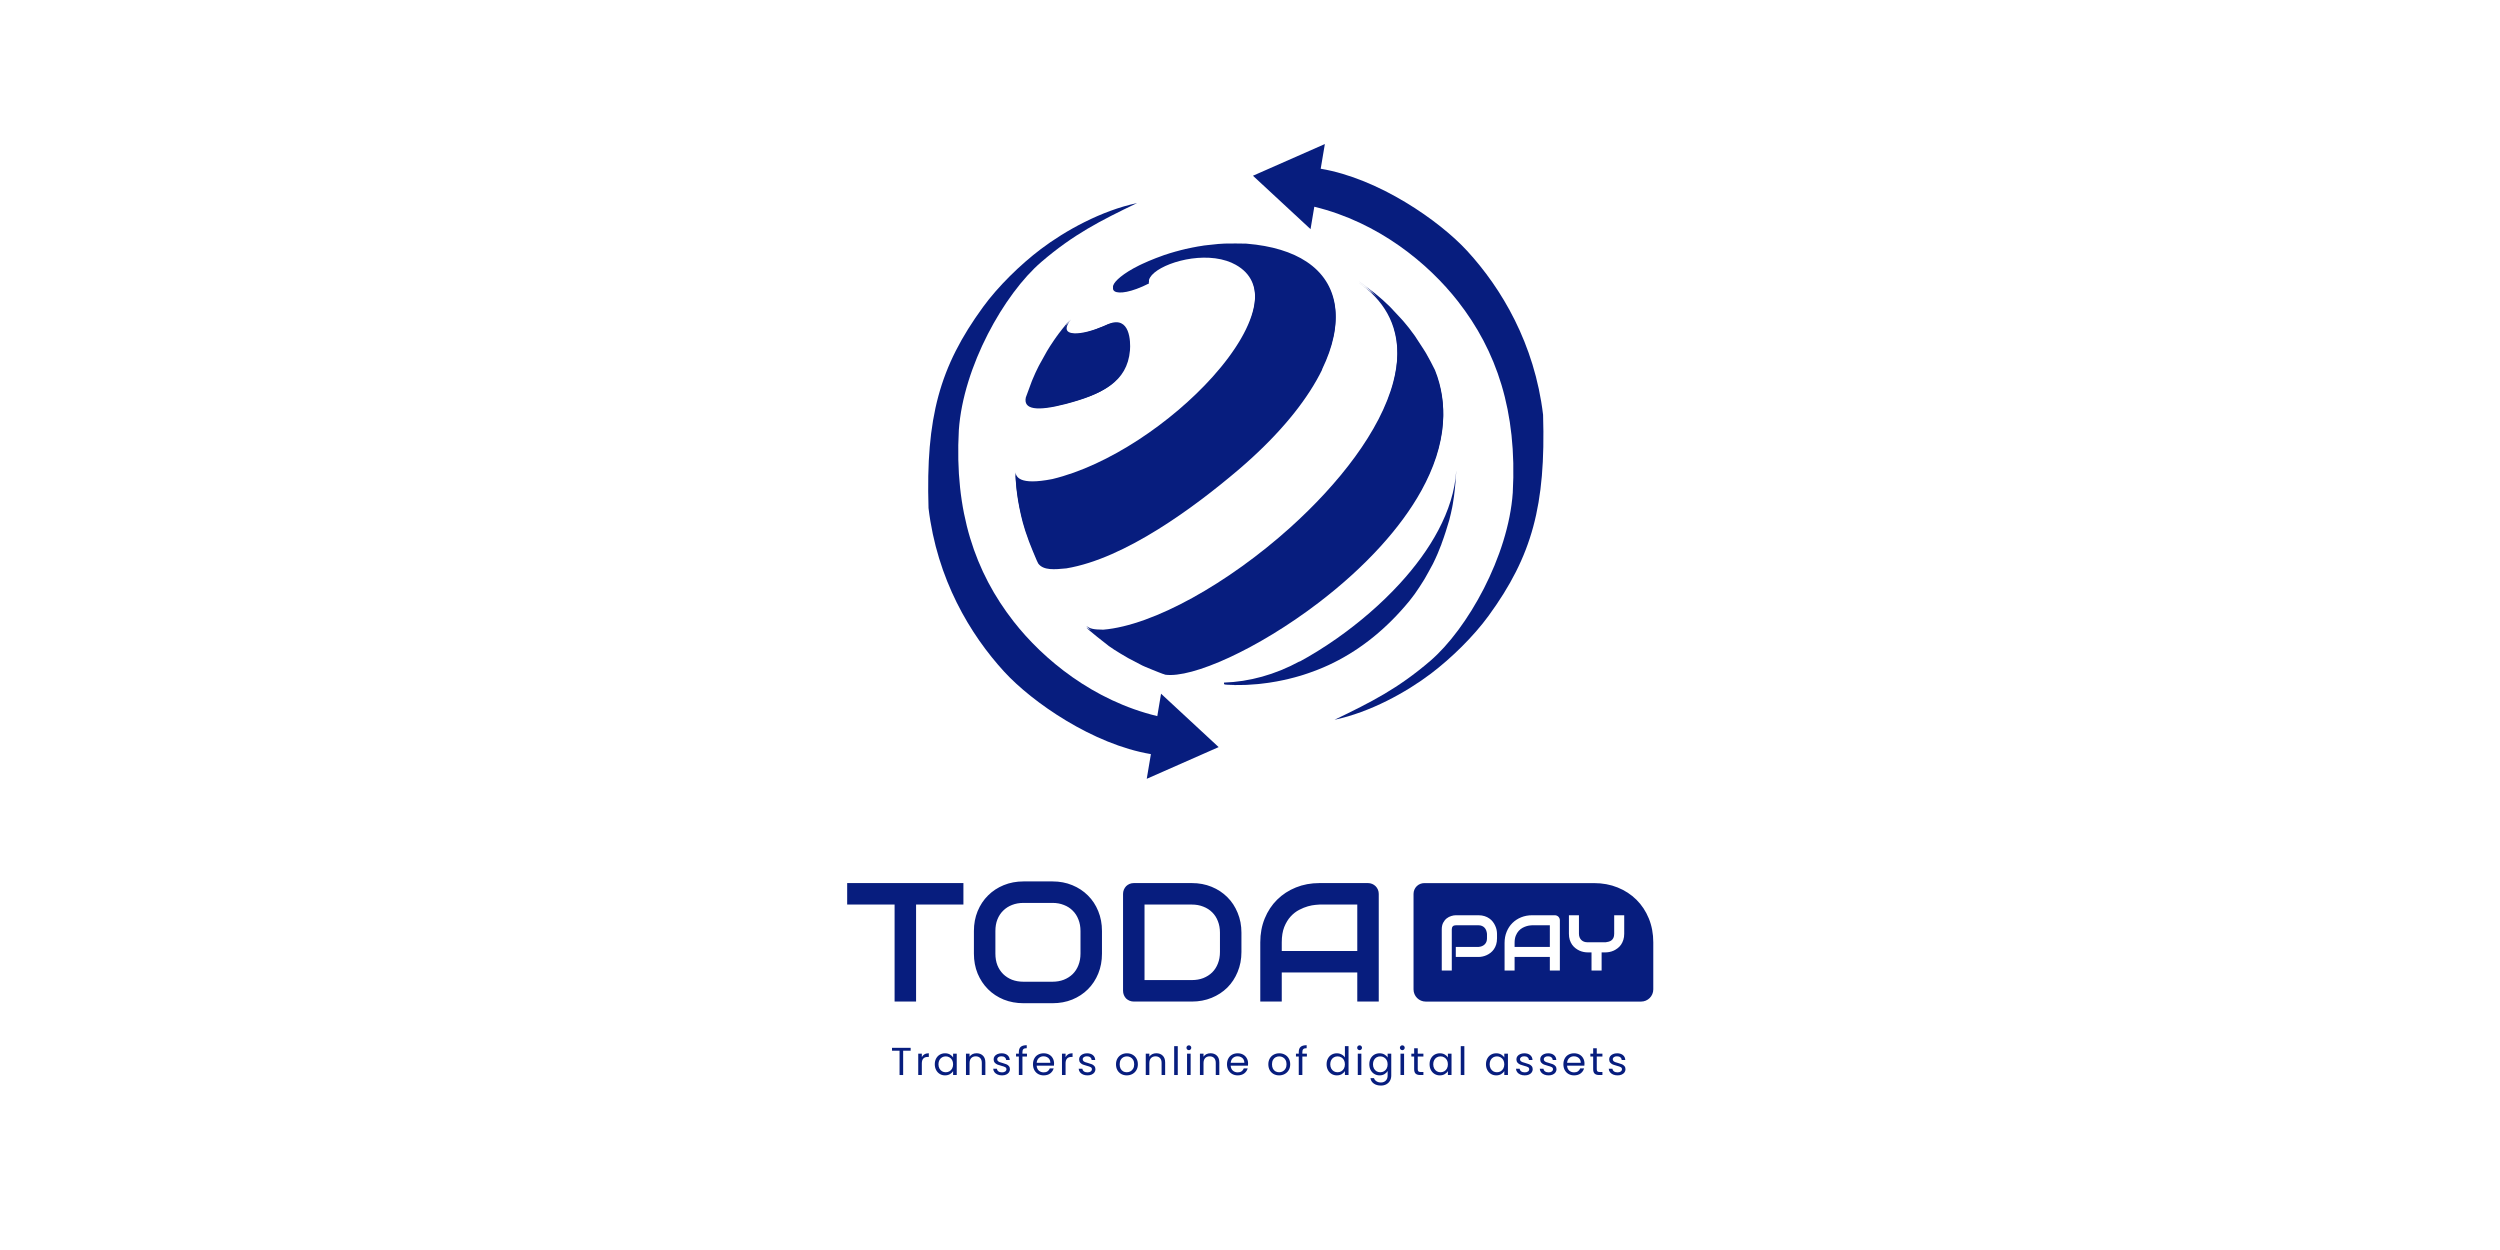 <svg width="1024" height="512" viewBox="0 0 1024 512" fill="none" xmlns="http://www.w3.org/2000/svg">
<path fill-rule="evenodd" clip-rule="evenodd" d="M449.845 398.765C450.861 396.284 451.368 393.565 451.368 390.61V381.337C451.368 378.404 450.861 375.697 449.845 373.215C448.83 370.711 447.42 368.567 445.615 366.785C443.81 364.98 441.667 363.57 439.185 362.555C436.726 361.539 434.041 361.032 431.131 361.032H419.219C416.308 361.032 413.612 361.539 411.13 362.555C408.649 363.57 406.505 364.98 404.7 366.785C402.895 368.567 401.474 370.711 400.436 373.215C399.421 375.697 398.913 378.404 398.913 381.337V390.61C398.913 393.565 399.421 396.284 400.436 398.765C401.474 401.247 402.895 403.39 404.7 405.195C406.505 407 408.649 408.41 411.13 409.426C413.612 410.418 416.308 410.915 419.219 410.915H431.131C434.041 410.915 436.726 410.418 439.185 409.426C441.667 408.41 443.81 407 445.615 405.195C447.42 403.39 448.83 401.247 449.845 398.765ZM441.723 376.633C442.287 378.032 442.569 379.6 442.569 381.337V390.61C442.569 392.347 442.287 393.926 441.723 395.347C441.182 396.746 440.404 397.953 439.388 398.968C438.373 399.961 437.155 400.74 435.733 401.304C434.335 401.845 432.778 402.116 431.063 402.116H419.219C417.504 402.116 415.936 401.845 414.514 401.304C413.116 400.74 411.909 399.961 410.893 398.968C409.878 397.953 409.089 396.746 408.524 395.347C407.983 393.926 407.712 392.347 407.712 390.61V381.337C407.712 379.6 407.983 378.032 408.524 376.633C409.089 375.211 409.878 374.004 410.893 373.012C411.909 371.996 413.116 371.218 414.514 370.677C415.936 370.113 417.504 369.831 419.219 369.831H431.131C432.823 369.831 434.368 370.113 435.767 370.677C437.189 371.218 438.396 371.996 439.388 373.012C440.404 374.004 441.182 375.211 441.723 376.633ZM375.224 370.507H394.615V361.709H347V370.507H366.425V410.238H375.224V370.507ZM508.493 389.933C508.493 392.888 507.974 395.607 506.937 398.089C505.921 400.57 504.511 402.714 502.706 404.519C500.901 406.301 498.758 407.7 496.276 408.715C493.795 409.73 491.099 410.238 488.188 410.238H464.431C463.8 410.238 463.213 410.125 462.671 409.899C462.13 409.674 461.656 409.369 461.25 408.986C460.867 408.58 460.562 408.106 460.336 407.564C460.111 407.023 459.998 406.436 459.998 405.805V366.142C459.998 365.533 460.111 364.957 460.336 364.416C460.562 363.874 460.867 363.401 461.25 362.995C461.656 362.588 462.13 362.273 462.671 362.047C463.213 361.821 463.8 361.709 464.431 361.709H488.188C491.099 361.709 493.795 362.216 496.276 363.231C498.758 364.247 500.901 365.657 502.706 367.462C504.511 369.244 505.921 371.387 506.937 373.892C507.974 376.373 508.493 379.081 508.493 382.014V389.933ZM499.694 382.014C499.694 380.299 499.412 378.731 498.848 377.31C498.307 375.888 497.529 374.681 496.513 373.689C495.498 372.673 494.28 371.895 492.858 371.354C491.46 370.789 489.903 370.507 488.188 370.507H468.797V401.439H488.188C489.903 401.439 491.46 401.168 492.858 400.627C494.28 400.063 495.498 399.284 496.513 398.292C497.529 397.276 498.307 396.069 498.848 394.671C499.412 393.249 499.694 391.67 499.694 389.933V382.014ZM555.94 410.238H564.738V366.142C564.738 365.533 564.626 364.957 564.4 364.416C564.174 363.874 563.859 363.401 563.452 362.995C563.046 362.588 562.573 362.273 562.031 362.047C561.49 361.821 560.914 361.709 560.305 361.709H540.474C536.977 361.709 533.751 362.306 530.795 363.502C527.84 364.698 525.279 366.367 523.113 368.511C520.947 370.654 519.255 373.215 518.037 376.193C516.818 379.171 516.209 382.431 516.209 385.973V410.238H525.008V398.325H555.94V410.238ZM555.94 370.507V389.527H525.008V385.973C525.008 383.514 525.347 381.427 526.023 379.712C526.723 377.975 527.603 376.531 528.663 375.381C529.723 374.23 530.885 373.328 532.149 372.673C533.412 372.019 534.608 371.534 535.736 371.218C536.887 370.902 537.891 370.711 538.748 370.643C539.628 370.553 540.203 370.507 540.474 370.507H555.94ZM578.984 405.251C578.984 408.013 581.222 410.251 583.984 410.251H672.184C674.945 410.251 677.184 408.013 677.184 405.251V385.987C677.184 382.445 676.575 379.185 675.356 376.207C674.138 373.228 672.446 370.668 670.28 368.524C668.114 366.381 665.553 364.712 662.598 363.516C659.642 362.32 656.416 361.722 652.919 361.722H583.417C582.808 361.722 582.232 361.835 581.691 362.061C581.15 362.286 580.676 362.602 580.27 363.008C579.864 363.414 579.548 363.888 579.322 364.43C579.096 364.971 578.984 365.546 578.984 366.155V405.251ZM665.278 382.465C665.278 383.402 665.157 384.239 664.915 384.976C664.683 385.713 664.372 386.366 663.983 386.935C663.593 387.493 663.135 387.972 662.609 388.372C662.093 388.772 661.556 389.104 660.998 389.367C660.44 389.62 659.872 389.804 659.292 389.92C658.724 390.035 658.187 390.093 657.682 390.093H656.023V397.532H651.886V390.093H650.243C649.738 390.093 649.196 390.035 648.616 389.92C648.048 389.804 647.479 389.62 646.911 389.367C646.353 389.104 645.816 388.772 645.3 388.372C644.784 387.972 644.326 387.493 643.926 386.935C643.536 386.366 643.221 385.713 642.978 384.976C642.747 384.229 642.631 383.392 642.631 382.465V374.885H646.737V382.465C646.737 383.002 646.821 383.487 646.99 383.918C647.158 384.339 647.395 384.703 647.7 385.008C648.006 385.313 648.374 385.55 648.806 385.719C649.248 385.877 649.738 385.956 650.275 385.956H657.682C658.071 385.892 658.471 385.813 658.882 385.719C659.292 385.613 659.666 385.44 660.003 385.198C660.34 384.955 660.619 384.618 660.84 384.187C661.061 383.755 661.172 383.181 661.172 382.465V374.885H665.278V382.465ZM634.814 397.532H638.92V376.954C638.92 376.669 638.867 376.401 638.762 376.148C638.656 375.896 638.509 375.674 638.32 375.485C638.13 375.295 637.909 375.148 637.656 375.043C637.404 374.937 637.135 374.885 636.851 374.885H627.596C625.964 374.885 624.459 375.164 623.079 375.722C621.7 376.28 620.505 377.059 619.495 378.059C618.484 379.059 617.694 380.254 617.126 381.644C616.557 383.034 616.273 384.555 616.273 386.208V397.532H620.379V391.973H634.814V397.532ZM634.814 387.866H620.379V386.208C620.379 385.061 620.537 384.087 620.853 383.287C621.179 382.476 621.59 381.802 622.085 381.265C622.579 380.728 623.122 380.307 623.711 380.002C624.301 379.696 624.859 379.47 625.385 379.323C625.922 379.175 626.391 379.086 626.791 379.054C627.201 379.012 627.47 378.991 627.596 378.991H634.814V387.866ZM613.178 384.36C613.178 385.298 613.062 386.135 612.83 386.872C612.598 387.609 612.283 388.261 611.883 388.83C611.493 389.388 611.04 389.867 610.524 390.267C610.008 390.667 609.466 390.993 608.898 391.246C608.34 391.499 607.771 391.683 607.192 391.799C606.623 391.915 606.087 391.973 605.581 391.973H596.295V387.866H605.581C606.108 387.824 606.581 387.719 607.003 387.551C607.434 387.372 607.803 387.135 608.108 386.84C608.413 386.545 608.65 386.192 608.819 385.782C608.987 385.361 609.071 384.887 609.071 384.36V382.497C609.019 381.981 608.908 381.507 608.74 381.076C608.571 380.644 608.34 380.275 608.045 379.97C607.761 379.665 607.413 379.428 607.003 379.259C606.592 379.08 606.118 378.991 605.581 378.991H596.327C595.779 378.991 595.363 379.133 595.079 379.417C594.795 379.702 594.652 380.112 594.652 380.649V397.532H590.546V380.649C590.546 379.596 590.736 378.701 591.115 377.964C591.504 377.227 591.983 376.633 592.552 376.18C593.131 375.727 593.758 375.401 594.431 375.201C595.105 374.99 595.726 374.885 596.295 374.885H605.581C606.508 374.885 607.339 375.006 608.076 375.248C608.813 375.48 609.461 375.795 610.019 376.196C610.587 376.585 611.067 377.038 611.456 377.554C611.856 378.07 612.183 378.612 612.435 379.18C612.698 379.738 612.888 380.307 613.004 380.886C613.12 381.455 613.178 381.992 613.178 382.497V384.36Z" fill="#071D7E"/>
<path d="M435.381 134.409C434.447 135.579 433.549 136.75 432.78 137.774C432.578 138.085 432.377 138.359 432.194 138.634C432.652 137.993 433.128 137.317 433.622 136.658C434.172 135.927 434.776 135.159 435.381 134.39V134.409Z" fill="#071D7E"/>
<path d="M590.413 222.837C591.75 219.271 592.721 216.052 593.563 213.217C593.6 213.089 593.637 212.961 593.673 212.815C594.113 211.096 594.516 209.376 594.809 207.877C594.882 207.474 594.955 207.035 595.047 206.596C595.23 205.517 595.395 204.456 595.542 203.396C596.073 199.482 596.311 195.842 596.476 193.062C596.476 193.007 596.476 192.952 596.476 192.897C595.963 201.109 593.307 209.267 589.167 217.113C585.119 224.794 579.643 232.183 573.36 239.042C565.594 247.51 556.6 255.155 547.552 261.52C542.387 265.141 537.221 268.342 532.239 271.048C532.294 270.994 532.331 270.939 532.386 270.866C522.238 276.389 511.67 279.242 501.357 279.59C501.357 279.754 501.357 279.974 501.357 280.23C501.815 280.541 503.116 280.413 504.16 280.522C504.636 280.541 505.094 280.559 505.57 280.559C505.497 280.559 505.405 280.577 505.332 280.577C505.442 280.577 505.552 280.577 505.662 280.596C506.376 280.596 507.164 280.596 507.951 280.577C508.702 280.577 509.453 280.559 510.149 280.541C510.259 280.541 510.387 280.522 510.497 280.522C510.571 280.522 510.626 280.522 510.699 280.522C511.999 280.468 513.684 280.34 515.077 280.212C515.131 280.212 515.186 280.193 515.241 280.193C515.516 280.175 515.754 280.157 515.992 280.12C517.018 280.01 518.172 279.864 519.088 279.736C519.253 279.718 519.418 279.681 519.601 279.663C519.637 279.663 519.692 279.645 519.729 279.645C519.747 279.645 519.747 279.645 519.766 279.645C520.755 279.498 521.872 279.315 523.063 279.096C523.191 279.078 523.337 279.041 523.466 279.004C523.575 278.986 523.685 278.968 523.795 278.95C524.62 278.785 525.407 278.62 526.14 278.474C526.415 278.401 526.726 278.346 527.092 278.255C527.129 278.255 527.166 278.236 527.202 278.236C527.532 278.163 527.862 278.072 528.21 277.98C529.107 277.742 529.785 277.578 530.298 277.45C531.14 277.212 531.946 276.993 532.752 276.755C532.935 276.7 533.155 276.627 533.393 276.554C533.631 276.48 533.851 276.407 534.034 276.352C534.584 276.17 535.188 275.987 535.793 275.767C535.939 275.712 536.086 275.657 536.251 275.603C536.324 275.584 536.397 275.548 536.47 275.529C537.331 275.218 538.174 274.926 538.98 274.615C538.998 274.615 539.016 274.597 539.035 274.597C540.17 274.158 540.61 273.993 541.691 273.518C541.855 273.444 542.02 273.39 542.167 273.316C542.79 273.042 543.376 272.786 543.944 272.53C544.053 272.475 544.182 272.42 544.31 272.365L546.178 271.469C557.736 265.745 568.195 257.24 577.28 246.156C577.738 245.571 578.177 245.004 578.617 244.437C578.709 244.328 578.8 244.199 578.873 244.09L579.569 243.157C580.302 242.114 580.888 241.237 581.401 240.468C581.951 239.627 582.5 238.749 583.031 237.908C583.214 237.597 583.416 237.304 583.581 237.012C584.478 235.475 585.412 233.756 586.933 230.94C588.343 228.086 589.479 225.398 590.431 222.856L590.413 222.837Z" fill="#071D7E"/>
<path d="M565.612 223.021C572.17 215.779 577.903 208.115 582.262 200.196C587.208 191.216 590.395 181.925 591.036 172.597C591.512 165.556 590.541 158.496 587.757 151.564L587.684 151.418C586.677 149.351 585.285 146.736 584.057 144.596C583.764 144.102 583.416 143.572 583.05 142.986C582.171 141.615 581.053 139.914 579.496 137.536C578.526 136.201 577.793 135.213 577.097 134.317C576.383 133.421 575.65 132.543 574.972 131.738C574.661 131.373 574.313 131.007 573.946 130.586C572.829 129.361 571.4 127.843 569.331 125.648C569.294 125.611 569.257 125.575 569.221 125.538C568.049 124.423 567.133 123.545 566.29 122.795C565.301 121.935 564.294 121.094 563.378 120.326C563.268 120.234 563.158 120.143 563.048 120.051C561.693 118.991 560.008 117.747 557.48 115.863C557.333 115.753 557.205 115.662 557.059 115.552L556.656 115.278C556.875 115.424 557.113 115.607 557.333 115.772C558.689 116.759 560.264 117.985 561.4 119.046C566.07 123.417 569.129 128.337 570.796 133.622C573.031 140.664 572.829 148.382 570.704 156.411C568.067 166.397 562.499 176.859 555.007 187.137C547.662 197.215 538.467 207.091 528.43 216.126C503.189 238.805 472.527 256.18 451.884 257.918C447.58 257.863 446.646 257.497 444.942 256.436C445.309 256.765 445.675 257.095 446.041 257.424C446.115 257.497 446.188 257.552 446.261 257.625C447.25 258.466 448.313 259.344 449.393 260.204C450.914 261.429 452.434 262.636 453.808 263.679C453.936 263.77 454.064 263.88 454.174 263.971C455.016 264.538 455.731 265.032 456.409 265.49C457.233 266.02 458.13 266.569 459.064 267.136C460.072 267.739 461.116 268.361 462.178 268.983C463.497 269.696 465.091 270.519 467.252 271.635C467.472 271.745 467.692 271.854 467.911 271.982C468.259 272.129 468.607 272.293 468.974 272.458C469.945 272.878 471.007 273.317 472.069 273.738C472.93 274.086 473.773 274.415 474.579 274.744C475.092 274.945 475.586 275.128 476.062 275.311C476.172 275.348 476.3 275.402 476.41 275.439L476.667 275.494C476.868 275.567 477.051 275.658 477.253 275.732C488.28 277.286 515.15 265.288 540.024 246.304C549.109 239.372 557.938 231.508 565.612 223.04V223.021Z" fill="#071D7E"/>
<path d="M565.612 223.661C572.17 216.418 577.903 208.755 582.262 200.835C587.208 191.855 590.395 182.564 591.036 173.236C591.512 166.195 590.541 159.135 587.757 152.203L587.684 152.057C586.677 149.99 585.285 147.375 584.057 145.235C583.764 144.741 583.416 144.211 583.05 143.626C582.171 142.254 581.053 140.553 579.496 138.175C578.526 136.859 577.793 135.853 577.097 134.956C576.383 134.06 575.65 133.182 574.972 132.378C574.661 132.012 574.313 131.646 573.946 131.225C572.829 130 571.4 128.482 569.331 126.287C569.294 126.251 569.257 126.214 569.221 126.178C568.049 125.062 567.133 124.184 566.29 123.434C565.301 122.574 564.294 121.733 563.378 120.965C563.268 120.874 563.158 120.782 563.048 120.709C561.693 119.648 560.008 118.404 557.48 116.521C557.333 116.411 557.205 116.319 557.059 116.21L556.656 115.935C556.875 116.082 557.113 116.265 557.333 116.429C558.689 117.417 560.264 118.642 561.4 119.703C566.07 124.074 569.129 128.994 570.796 134.28C573.031 141.321 572.829 149.039 570.704 157.068C568.067 167.055 562.499 177.516 555.007 187.795C547.662 197.872 538.467 207.749 528.43 216.765C503.189 239.444 472.527 256.819 451.884 258.557C447.58 258.502 446.646 258.136 444.942 257.075C445.309 257.405 445.675 257.734 446.041 258.063C446.115 258.136 446.188 258.191 446.261 258.264C447.25 259.106 448.313 259.983 449.393 260.843C450.914 262.068 452.434 263.276 453.808 264.318C453.936 264.41 454.064 264.501 454.174 264.611C455.016 265.178 455.731 265.671 456.409 266.129C457.233 266.659 458.13 267.208 459.064 267.775C460.072 268.378 461.116 269 462.178 269.604C463.497 270.317 465.091 271.14 467.252 272.256C467.472 272.365 467.692 272.475 467.911 272.603C468.259 272.75 468.607 272.914 468.974 273.079C469.945 273.499 471.007 273.938 472.069 274.359C472.93 274.707 473.773 275.036 474.579 275.365C475.092 275.566 475.586 275.749 476.062 275.932C476.172 275.968 476.3 276.023 476.41 276.06L476.667 276.115C476.868 276.188 477.051 276.279 477.253 276.353C488.28 277.907 515.15 265.909 540.024 246.925C549.109 239.993 557.938 232.129 565.612 223.661Z" fill="#071D7E"/>
<path d="M454.1 132.689C451.609 133.786 446.975 135.835 442.543 136.402C439.795 136.749 433.915 136.914 438.696 130.787C437.872 131.756 436.956 132.908 436.04 134.079C435.436 134.847 434.831 135.615 434.282 136.347C433.806 137.005 433.311 137.682 432.853 138.322C432.688 138.56 432.523 138.779 432.377 138.999C431.131 140.828 430.307 142.108 429.465 143.535C428.677 144.87 427.871 146.351 426.662 148.564C426.479 148.912 426.277 149.278 426.058 149.68C425.526 150.759 425.123 151.6 424.757 152.368C424.336 153.265 423.933 154.216 423.53 155.185C423.438 155.423 423.328 155.679 423.219 155.953C422.632 157.453 421.936 159.373 420.819 162.464C419.757 167.348 425.197 168.262 436.993 165.189C451.371 161.403 461.72 156.557 462.837 143.516C463.131 139.968 462.892 129.196 454.1 132.671V132.689Z" fill="#071D7E"/>
<path d="M453.459 133.019C450.968 134.116 446.334 136.165 441.902 136.731C439.154 137.079 433.274 137.244 438.055 131.117C437.249 132.086 436.315 133.238 435.399 134.409C434.795 135.177 434.19 135.945 433.641 136.677C433.165 137.335 432.67 138.012 432.212 138.652C432.047 138.89 431.882 139.109 431.736 139.329C430.49 141.158 429.666 142.438 428.823 143.864C428.036 145.2 427.23 146.681 426.021 148.894C425.838 149.241 425.636 149.607 425.417 150.01C424.885 151.089 424.482 151.93 424.116 152.698C423.695 153.594 423.292 154.545 422.889 155.515C422.797 155.753 422.687 156.009 422.577 156.283C421.991 157.783 421.295 159.703 420.178 162.794C419.116 167.677 424.556 168.592 436.352 165.519C450.73 161.733 461.079 156.887 462.196 143.846C462.489 140.298 462.251 129.525 453.459 133V133.019Z" fill="#071D7E"/>
<path d="M541.507 150.649C546.05 141.321 547.826 132.707 546.801 125.3C545.757 117.856 541.892 111.656 535.17 107.193C529.217 103.243 521.047 100.664 510.607 99.804C510.515 99.804 510.405 99.786 510.314 99.786C510.369 99.786 510.442 99.786 510.515 99.786C510.442 99.786 510.369 99.786 510.296 99.786C509.013 99.749 507.566 99.731 506.101 99.731C504.544 99.731 503.005 99.731 501.668 99.768H501.65C501.54 99.768 501.449 99.786 501.339 99.786C501.137 99.804 500.954 99.804 500.771 99.823C500.221 99.859 499.599 99.896 498.976 99.932C497.785 100.024 496.668 100.152 494.507 100.408C494.067 100.463 493.627 100.499 493.224 100.554C493.023 100.591 492.821 100.609 492.602 100.646C492.583 100.646 492.565 100.646 492.547 100.664C492.528 100.664 492.492 100.664 492.473 100.682C490.953 100.902 490.22 101.03 488.883 101.304C488.828 101.304 488.792 101.322 488.737 101.322C487.729 101.523 486.484 101.779 485.513 101.999C485.495 101.999 485.476 101.999 485.458 102.017C485.403 102.036 485.348 102.036 485.312 102.054C485.293 102.054 485.275 102.054 485.275 102.072C484.671 102.218 484.231 102.31 483.828 102.42C483.443 102.511 483.004 102.639 482.454 102.785C482.326 102.822 482.198 102.859 482.07 102.895C481.886 102.95 481.722 102.987 481.557 103.023C480.861 103.224 479.926 103.499 478.937 103.791C478.919 103.791 478.919 103.791 478.901 103.81C478.186 104.029 477.472 104.267 476.813 104.486C476.611 104.559 476.373 104.633 476.117 104.742C476.025 104.779 475.952 104.797 475.879 104.834C474.871 105.2 474.01 105.511 473.296 105.785C473.278 105.785 473.278 105.803 473.259 105.803C473.223 105.821 473.204 105.821 473.168 105.84C472.087 106.26 471.629 106.443 470.695 106.846C470.622 106.882 470.548 106.901 470.475 106.937C469.724 107.266 468.772 107.669 468.057 108.016C467.911 108.089 467.746 108.163 467.581 108.236C467.288 108.364 467.013 108.51 466.739 108.638C466.629 108.693 466.519 108.748 466.409 108.803C460.053 111.967 456.591 115.094 455.987 116.887C455.73 117.655 455.932 118.277 456.573 118.661C458.331 119.74 463.35 119.118 470.622 115.423C470.402 114.637 470.567 113.814 471.061 112.991C474.193 107.687 490.55 102.31 502.438 106.169C503.72 106.59 504.965 107.102 506.119 107.76C512.64 111.381 514.856 117.198 513.867 124.166C512.603 133.055 506.138 143.827 496.668 154.38C480.036 172.889 454.173 190.666 431.039 196.226C417.21 198.933 416.294 195.129 415.91 193.501C416.001 195.477 416.13 197.342 416.313 199.134C416.349 199.409 416.368 199.683 416.404 199.957C416.404 200.012 416.423 200.067 416.423 200.122C416.459 200.524 416.514 200.927 416.569 201.347C417.009 204.987 417.943 209.614 418.969 213.455C419.28 214.552 419.591 215.613 419.921 216.656C419.958 216.747 419.976 216.857 420.013 216.948C420.489 218.412 420.984 219.82 421.496 221.173C422.54 223.917 423.621 226.459 424.665 228.91L425.27 230.153C427.394 233.025 431.937 232.604 436.754 232.129C436.608 231.745 436.479 231.342 436.351 230.958C436.479 231.342 436.626 231.726 436.754 232.129C460.841 228.142 489.286 206.999 506.98 191.983C508.922 190.337 510.772 188.691 512.567 187.063C526.341 174.498 536.012 162.08 541.562 150.704L541.507 150.649Z" fill="#071D7E"/>
<path d="M541.508 151.308C546.05 141.981 547.827 133.366 546.801 125.959C545.757 118.515 541.892 112.315 535.17 107.852C529.217 103.902 521.048 101.323 510.607 100.463C510.516 100.463 510.406 100.445 510.314 100.445C510.369 100.445 510.443 100.445 510.516 100.445C510.443 100.445 510.369 100.445 510.296 100.445C509.014 100.409 507.567 100.39 506.102 100.39C504.545 100.39 503.006 100.39 501.669 100.427H501.651C501.541 100.427 501.449 100.445 501.339 100.445C501.138 100.463 500.955 100.463 500.771 100.482C500.222 100.518 499.599 100.555 498.976 100.591C497.786 100.683 496.668 100.811 494.507 101.067C494.067 101.122 493.628 101.158 493.225 101.213C493.023 101.25 492.822 101.268 492.602 101.305C492.584 101.305 492.566 101.305 492.547 101.323C492.529 101.323 492.492 101.323 492.474 101.341C490.954 101.561 490.221 101.689 488.884 101.963C488.829 101.963 488.792 101.981 488.737 101.981C487.73 102.183 486.484 102.439 485.514 102.658C485.495 102.658 485.477 102.658 485.459 102.676C485.404 102.695 485.349 102.695 485.312 102.713C485.294 102.713 485.275 102.713 485.275 102.731C484.671 102.878 484.231 102.969 483.828 103.079C483.444 103.17 483.004 103.298 482.455 103.445C482.327 103.481 482.198 103.518 482.07 103.554C481.887 103.609 481.722 103.646 481.557 103.682C480.861 103.884 479.927 104.158 478.938 104.451C478.92 104.451 478.92 104.451 478.901 104.469C478.187 104.688 477.473 104.926 476.813 105.146C476.612 105.219 476.374 105.292 476.117 105.402C476.026 105.438 475.952 105.456 475.879 105.493C474.872 105.859 474.011 106.17 473.296 106.444C473.278 106.444 473.278 106.462 473.26 106.462C473.223 106.481 473.205 106.481 473.168 106.499C472.087 106.92 471.63 107.103 470.695 107.505C470.622 107.541 470.549 107.56 470.476 107.596C469.725 107.926 468.772 108.328 468.058 108.675C467.911 108.749 467.746 108.822 467.582 108.895C467.289 109.023 467.014 109.169 466.739 109.297C466.629 109.352 466.519 109.407 466.409 109.462C460.053 112.626 456.592 115.753 455.987 117.546C455.731 118.314 455.932 118.936 456.573 119.338C458.332 120.417 463.35 119.795 470.622 116.101C470.402 115.315 470.567 114.491 471.062 113.668C474.194 108.365 490.551 102.987 502.438 106.846C503.72 107.267 504.966 107.779 506.12 108.438C512.641 112.059 514.857 117.875 513.868 124.843C512.604 133.732 506.138 144.505 496.668 155.058C480.037 173.567 454.174 191.344 431.04 196.904C417.211 199.611 416.295 195.807 415.91 194.179C416.002 196.154 416.13 198.02 416.313 199.812C416.35 200.086 416.368 200.361 416.405 200.635C416.405 200.69 416.423 200.745 416.423 200.8C416.46 201.202 416.515 201.604 416.57 202.025C417.009 205.665 417.943 210.292 418.969 214.133C419.281 215.23 419.592 216.291 419.922 217.333C419.958 217.425 419.977 217.534 420.013 217.626C420.489 219.089 420.984 220.497 421.497 221.851C422.541 224.594 423.622 227.136 424.666 229.587L425.27 230.831C427.395 233.702 431.937 233.282 436.755 232.806C436.608 232.422 436.48 232.02 436.352 231.636C436.48 232.02 436.626 232.404 436.755 232.806C460.841 228.819 489.287 207.676 506.981 192.661C508.922 191.015 510.772 189.369 512.567 187.741C526.341 175.176 536.013 162.757 541.563 151.381L541.508 151.308Z" fill="#071D7E"/>
<path d="M380.321 208.092C383.801 237.246 397.355 259.907 411.368 275.178C422.797 287.634 447.671 304.899 471.41 308.886L469.706 319L499.159 306.014L475.567 284.14L474.029 293.322C447.726 286.957 427.303 270.076 415.196 254.584C399.407 234.375 390.89 209.629 392.74 176.177C394.535 150.225 411.258 120.394 426.57 107.263C439.758 95.96 450.602 90.473 465.75 83.175C451.115 86.284 436.351 94.442 426.277 102.068C417.907 108.415 408.84 117.267 402.667 125.735C384.753 150.298 379.204 171.093 380.321 208.056V208.092Z" fill="#071D7E"/>
<path d="M632.046 169.907C628.566 140.754 615.012 118.093 601 102.822C589.57 90.367 564.696 73.101 540.958 69.114L542.661 59L513.208 71.986L536.8 93.86L538.338 84.678C564.641 91.043 585.064 107.924 597.171 123.416C612.96 143.625 621.478 168.371 619.628 201.823C617.833 227.775 601.11 257.606 585.797 270.737C572.609 282.04 561.765 287.527 546.617 294.825C561.252 291.716 576.016 283.558 586.09 275.932C594.461 269.585 603.527 260.733 609.7 252.265C627.614 227.702 633.164 206.907 632.046 169.944V169.907Z" fill="#071D7E"/>
<path d="M373.004 429.189V430.372H369.931V440.33H368.459V430.372H365.37V429.189H373.004Z" fill="#071D7E"/>
<path d="M377.581 432.993C377.84 432.492 378.206 432.103 378.681 431.826C379.166 431.549 379.754 431.411 380.444 431.411V432.913H380.056C378.406 432.913 377.581 433.798 377.581 435.567V440.33H376.109V431.57H377.581V432.993Z" fill="#071D7E"/>
<path d="M382.887 435.918C382.887 435.023 383.07 434.24 383.437 433.569C383.803 432.887 384.305 432.359 384.941 431.986C385.588 431.613 386.305 431.427 387.092 431.427C387.868 431.427 388.542 431.592 389.114 431.922C389.685 432.252 390.111 432.668 390.391 433.169V431.57H391.879V440.33H390.391V438.7C390.1 439.211 389.664 439.637 389.081 439.979C388.51 440.309 387.841 440.474 387.076 440.474C386.289 440.474 385.577 440.282 384.941 439.899C384.305 439.515 383.803 438.977 383.437 438.284C383.07 437.591 382.887 436.803 382.887 435.918ZM390.391 435.934C390.391 435.274 390.257 434.698 389.987 434.208C389.718 433.718 389.351 433.345 388.887 433.089C388.434 432.823 387.933 432.689 387.383 432.689C386.833 432.689 386.332 432.817 385.879 433.073C385.426 433.329 385.065 433.702 384.795 434.192C384.526 434.682 384.391 435.258 384.391 435.918C384.391 436.59 384.526 437.176 384.795 437.677C385.065 438.167 385.426 438.545 385.879 438.812C386.332 439.067 386.833 439.195 387.383 439.195C387.933 439.195 388.434 439.067 388.887 438.812C389.351 438.545 389.718 438.167 389.987 437.677C390.257 437.176 390.391 436.595 390.391 435.934Z" fill="#071D7E"/>
<path d="M399.979 431.411C401.057 431.411 401.931 431.736 402.599 432.386C403.268 433.025 403.602 433.952 403.602 435.167V440.33H402.146V435.375C402.146 434.501 401.925 433.835 401.483 433.377C401.041 432.908 400.437 432.673 399.672 432.673C398.895 432.673 398.275 432.913 397.812 433.393C397.359 433.872 397.132 434.57 397.132 435.487V440.33H395.661V431.57H397.132V432.817C397.424 432.37 397.817 432.023 398.313 431.778C398.82 431.533 399.375 431.411 399.979 431.411Z" fill="#071D7E"/>
<path d="M410.438 440.474C409.758 440.474 409.149 440.362 408.61 440.138C408.071 439.904 407.645 439.584 407.332 439.179C407.02 438.764 406.847 438.289 406.815 437.757H408.335C408.378 438.194 408.583 438.551 408.95 438.828C409.327 439.105 409.818 439.243 410.422 439.243C410.982 439.243 411.424 439.121 411.748 438.876C412.071 438.63 412.233 438.321 412.233 437.948C412.233 437.565 412.061 437.282 411.715 437.101C411.37 436.909 410.837 436.723 410.114 436.542C409.457 436.371 408.917 436.201 408.497 436.03C408.087 435.849 407.731 435.588 407.429 435.247C407.138 434.895 406.993 434.437 406.993 433.872C406.993 433.425 407.128 433.014 407.397 432.641C407.667 432.268 408.049 431.975 408.545 431.762C409.041 431.538 409.607 431.427 410.244 431.427C411.225 431.427 412.017 431.672 412.621 432.162C413.225 432.652 413.548 433.323 413.592 434.176H412.12C412.087 433.718 411.899 433.35 411.554 433.073C411.219 432.796 410.767 432.657 410.195 432.657C409.667 432.657 409.246 432.769 408.934 432.993C408.621 433.217 408.465 433.51 408.465 433.872C408.465 434.16 408.556 434.4 408.739 434.592C408.934 434.773 409.171 434.922 409.451 435.039C409.742 435.146 410.141 435.268 410.648 435.407C411.284 435.577 411.802 435.748 412.201 435.918C412.6 436.078 412.939 436.323 413.22 436.654C413.511 436.984 413.662 437.416 413.672 437.948C413.672 438.428 413.538 438.86 413.268 439.243C412.999 439.627 412.616 439.931 412.12 440.154C411.635 440.367 411.074 440.474 410.438 440.474Z" fill="#071D7E"/>
<path d="M420.651 432.769H418.791V440.33H417.319V432.769H416.171V431.57H417.319V430.947C417.319 429.967 417.572 429.253 418.079 428.805C418.597 428.347 419.422 428.118 420.554 428.118V429.333C419.907 429.333 419.449 429.46 419.179 429.716C418.92 429.961 418.791 430.372 418.791 430.947V431.57H420.651V432.769Z" fill="#071D7E"/>
<path d="M431.748 435.615C431.748 435.892 431.732 436.185 431.699 436.494H424.615C424.669 437.357 424.965 438.034 425.505 438.524C426.055 439.003 426.718 439.243 427.494 439.243C428.13 439.243 428.659 439.099 429.079 438.812C429.51 438.513 429.812 438.119 429.985 437.629H431.57C431.333 438.471 430.858 439.158 430.146 439.691C429.435 440.213 428.551 440.474 427.494 440.474C426.653 440.474 425.898 440.288 425.23 439.915C424.572 439.542 424.054 439.014 423.677 438.332C423.3 437.639 423.111 436.84 423.111 435.934C423.111 435.029 423.294 434.235 423.661 433.553C424.027 432.871 424.54 432.348 425.197 431.986C425.866 431.613 426.631 431.427 427.494 431.427C428.335 431.427 429.079 431.608 429.726 431.97C430.373 432.332 430.869 432.833 431.214 433.473C431.57 434.101 431.748 434.815 431.748 435.615ZM430.227 435.311C430.227 434.757 430.103 434.283 429.855 433.888C429.607 433.483 429.268 433.18 428.836 432.977C428.416 432.764 427.947 432.657 427.429 432.657C426.685 432.657 426.049 432.892 425.521 433.361C425.003 433.83 424.707 434.48 424.631 435.311H430.227Z" fill="#071D7E"/>
<path d="M436.456 432.993C436.715 432.492 437.082 432.103 437.556 431.826C438.041 431.549 438.629 431.411 439.319 431.411V432.913H438.931C437.281 432.913 436.456 433.798 436.456 435.567V440.33H434.984V431.57H436.456V432.993Z" fill="#071D7E"/>
<path d="M445.45 440.474C444.77 440.474 444.161 440.362 443.622 440.138C443.083 439.904 442.657 439.584 442.344 439.179C442.031 438.764 441.859 438.289 441.827 437.757H443.347C443.39 438.194 443.595 438.551 443.962 438.828C444.339 439.105 444.83 439.243 445.433 439.243C445.994 439.243 446.436 439.121 446.76 438.876C447.083 438.63 447.245 438.321 447.245 437.948C447.245 437.565 447.072 437.282 446.727 437.101C446.382 436.909 445.848 436.723 445.126 436.542C444.468 436.371 443.929 436.201 443.509 436.03C443.099 435.849 442.743 435.588 442.441 435.247C442.15 434.895 442.005 434.437 442.005 433.872C442.005 433.425 442.139 433.014 442.409 432.641C442.678 432.268 443.061 431.975 443.557 431.762C444.053 431.538 444.619 431.427 445.255 431.427C446.237 431.427 447.029 431.672 447.633 432.162C448.237 432.652 448.56 433.323 448.603 434.176H447.132C447.099 433.718 446.911 433.35 446.566 433.073C446.231 432.796 445.778 432.657 445.207 432.657C444.679 432.657 444.258 432.769 443.945 432.993C443.633 433.217 443.476 433.51 443.476 433.872C443.476 434.16 443.568 434.4 443.751 434.592C443.945 434.773 444.183 434.922 444.463 435.039C444.754 435.146 445.153 435.268 445.66 435.407C446.296 435.577 446.814 435.748 447.212 435.918C447.611 436.078 447.951 436.323 448.231 436.654C448.523 436.984 448.674 437.416 448.684 437.948C448.684 438.428 448.55 438.86 448.28 439.243C448.01 439.627 447.628 439.931 447.132 440.154C446.646 440.367 446.086 440.474 445.45 440.474Z" fill="#071D7E"/>
<path d="M461.527 440.474C460.697 440.474 459.942 440.288 459.263 439.915C458.594 439.542 458.066 439.014 457.678 438.332C457.301 437.639 457.112 436.84 457.112 435.934C457.112 435.039 457.306 434.251 457.694 433.569C458.093 432.876 458.632 432.348 459.311 431.986C459.991 431.613 460.751 431.427 461.592 431.427C462.433 431.427 463.193 431.613 463.872 431.986C464.552 432.348 465.086 432.871 465.474 433.553C465.873 434.235 466.072 435.029 466.072 435.934C466.072 436.84 465.867 437.639 465.458 438.332C465.059 439.014 464.514 439.542 463.824 439.915C463.134 440.288 462.368 440.474 461.527 440.474ZM461.527 439.195C462.056 439.195 462.552 439.073 463.015 438.828C463.479 438.582 463.851 438.215 464.131 437.725C464.422 437.234 464.568 436.638 464.568 435.934C464.568 435.231 464.428 434.634 464.147 434.144C463.867 433.654 463.5 433.291 463.048 433.057C462.595 432.812 462.104 432.689 461.576 432.689C461.037 432.689 460.541 432.812 460.088 433.057C459.646 433.291 459.29 433.654 459.02 434.144C458.751 434.634 458.616 435.231 458.616 435.934C458.616 436.648 458.745 437.25 459.004 437.741C459.274 438.231 459.63 438.598 460.072 438.844C460.514 439.078 460.999 439.195 461.527 439.195Z" fill="#071D7E"/>
<path d="M473.62 431.411C474.698 431.411 475.571 431.736 476.24 432.386C476.908 433.025 477.243 433.952 477.243 435.167V440.33H475.787V435.375C475.787 434.501 475.566 433.835 475.124 433.377C474.682 432.908 474.078 432.673 473.312 432.673C472.536 432.673 471.916 432.913 471.452 433.393C470.999 433.872 470.773 434.57 470.773 435.487V440.33H469.301V431.57H470.773V432.817C471.064 432.37 471.458 432.023 471.954 431.778C472.46 431.533 473.016 431.411 473.62 431.411Z" fill="#071D7E"/>
<path d="M482.412 428.501V440.33H480.941V428.501H482.412Z" fill="#071D7E"/>
<path d="M486.975 430.148C486.695 430.148 486.457 430.052 486.263 429.86C486.069 429.668 485.972 429.434 485.972 429.157C485.972 428.88 486.069 428.645 486.263 428.453C486.457 428.262 486.695 428.166 486.975 428.166C487.245 428.166 487.471 428.262 487.654 428.453C487.848 428.645 487.945 428.88 487.945 429.157C487.945 429.434 487.848 429.668 487.654 429.86C487.471 430.052 487.245 430.148 486.975 430.148ZM487.687 431.57V440.33H486.215V431.57H487.687Z" fill="#071D7E"/>
<path d="M495.807 431.411C496.886 431.411 497.759 431.736 498.428 432.386C499.096 433.025 499.43 433.952 499.43 435.167V440.33H497.975V435.375C497.975 434.501 497.754 433.835 497.312 433.377C496.869 432.908 496.266 432.673 495.5 432.673C494.724 432.673 494.104 432.913 493.64 433.393C493.187 433.872 492.961 434.57 492.961 435.487V440.33H491.489V431.57H492.961V432.817C493.252 432.37 493.645 432.023 494.141 431.778C494.648 431.533 495.204 431.411 495.807 431.411Z" fill="#071D7E"/>
<path d="M511.215 435.615C511.215 435.892 511.199 436.185 511.167 436.494H504.083C504.137 437.357 504.433 438.034 504.972 438.524C505.522 439.003 506.185 439.243 506.962 439.243C507.598 439.243 508.126 439.099 508.547 438.812C508.978 438.513 509.28 438.119 509.452 437.629H511.037C510.8 438.471 510.326 439.158 509.614 439.691C508.902 440.213 508.018 440.474 506.962 440.474C506.121 440.474 505.366 440.288 504.697 439.915C504.04 439.542 503.522 439.014 503.145 438.332C502.767 437.639 502.578 436.84 502.578 435.934C502.578 435.029 502.762 434.235 503.128 433.553C503.495 432.871 504.007 432.348 504.665 431.986C505.333 431.613 506.099 431.427 506.962 431.427C507.803 431.427 508.547 431.608 509.194 431.97C509.841 432.332 510.337 432.833 510.682 433.473C511.037 434.101 511.215 434.815 511.215 435.615ZM509.695 435.311C509.695 434.757 509.571 434.283 509.323 433.888C509.075 433.483 508.735 433.18 508.304 432.977C507.883 432.764 507.414 432.657 506.897 432.657C506.153 432.657 505.517 432.892 504.988 433.361C504.471 433.83 504.174 434.48 504.099 435.311H509.695Z" fill="#071D7E"/>
<path d="M523.923 440.474C523.093 440.474 522.338 440.288 521.659 439.915C520.99 439.542 520.462 439.014 520.074 438.332C519.697 437.639 519.508 436.84 519.508 435.934C519.508 435.039 519.702 434.251 520.09 433.569C520.489 432.876 521.028 432.348 521.708 431.986C522.387 431.613 523.147 431.427 523.988 431.427C524.829 431.427 525.589 431.613 526.269 431.986C526.948 432.348 527.482 432.871 527.87 433.553C528.269 434.235 528.468 435.029 528.468 435.934C528.468 436.84 528.263 437.639 527.854 438.332C527.455 439.014 526.91 439.542 526.22 439.915C525.53 440.288 524.764 440.474 523.923 440.474ZM523.923 439.195C524.452 439.195 524.948 439.073 525.411 438.828C525.875 438.582 526.247 438.215 526.527 437.725C526.818 437.234 526.964 436.638 526.964 435.934C526.964 435.231 526.824 434.634 526.543 434.144C526.263 433.654 525.897 433.291 525.444 433.057C524.991 432.812 524.5 432.689 523.972 432.689C523.433 432.689 522.937 432.812 522.484 433.057C522.042 433.291 521.686 433.654 521.416 434.144C521.147 434.634 521.012 435.231 521.012 435.934C521.012 436.648 521.141 437.25 521.4 437.741C521.67 438.231 522.026 438.598 522.468 438.844C522.91 439.078 523.395 439.195 523.923 439.195Z" fill="#071D7E"/>
<path d="M535.304 432.769H533.444V440.33H531.972V432.769H530.824V431.57H531.972V430.947C531.972 429.967 532.226 429.253 532.732 428.805C533.25 428.347 534.075 428.118 535.207 428.118V429.333C534.56 429.333 534.102 429.46 533.832 429.716C533.573 429.961 533.444 430.372 533.444 430.947V431.57H535.304V432.769Z" fill="#071D7E"/>
<path d="M543.37 435.918C543.37 435.023 543.553 434.24 543.92 433.569C544.286 432.887 544.788 432.359 545.424 431.986C546.071 431.613 546.793 431.427 547.591 431.427C548.281 431.427 548.923 431.586 549.516 431.906C550.109 432.215 550.562 432.625 550.875 433.137V428.501H552.363V440.33H550.875V438.684C550.583 439.206 550.152 439.637 549.581 439.979C549.009 440.309 548.341 440.474 547.575 440.474C546.788 440.474 546.071 440.282 545.424 439.899C544.788 439.515 544.286 438.977 543.92 438.284C543.553 437.591 543.37 436.803 543.37 435.918ZM550.875 435.934C550.875 435.274 550.74 434.698 550.47 434.208C550.201 433.718 549.834 433.345 549.37 433.089C548.917 432.823 548.416 432.689 547.866 432.689C547.316 432.689 546.815 432.817 546.362 433.073C545.909 433.329 545.548 433.702 545.278 434.192C545.009 434.682 544.874 435.258 544.874 435.918C544.874 436.59 545.009 437.176 545.278 437.677C545.548 438.167 545.909 438.545 546.362 438.812C546.815 439.067 547.316 439.195 547.866 439.195C548.416 439.195 548.917 439.067 549.37 438.812C549.834 438.545 550.201 438.167 550.47 437.677C550.74 437.176 550.875 436.595 550.875 435.934Z" fill="#071D7E"/>
<path d="M556.904 430.148C556.623 430.148 556.386 430.052 556.192 429.86C555.998 429.668 555.901 429.434 555.901 429.157C555.901 428.88 555.998 428.645 556.192 428.453C556.386 428.262 556.623 428.166 556.904 428.166C557.173 428.166 557.4 428.262 557.583 428.453C557.777 428.645 557.874 428.88 557.874 429.157C557.874 429.434 557.777 429.668 557.583 429.86C557.4 430.052 557.173 430.148 556.904 430.148ZM557.615 431.57V440.33H556.144V431.57H557.615Z" fill="#071D7E"/>
<path d="M565.073 431.427C565.839 431.427 566.507 431.592 567.079 431.922C567.661 432.252 568.092 432.668 568.373 433.169V431.57H569.861V440.522C569.861 441.321 569.688 442.03 569.343 442.648C568.998 443.277 568.502 443.767 567.855 444.119C567.219 444.47 566.475 444.646 565.623 444.646C564.458 444.646 563.488 444.374 562.712 443.831C561.935 443.287 561.477 442.547 561.337 441.609H562.793C562.954 442.142 563.289 442.568 563.795 442.888C564.302 443.218 564.911 443.383 565.623 443.383C566.432 443.383 567.089 443.133 567.596 442.632C568.114 442.131 568.373 441.428 568.373 440.522V438.684C568.081 439.195 567.65 439.622 567.079 439.963C566.507 440.304 565.839 440.474 565.073 440.474C564.286 440.474 563.569 440.282 562.922 439.899C562.286 439.515 561.784 438.977 561.418 438.284C561.051 437.591 560.868 436.803 560.868 435.918C560.868 435.023 561.051 434.24 561.418 433.569C561.784 432.887 562.286 432.359 562.922 431.986C563.569 431.613 564.286 431.427 565.073 431.427ZM568.373 435.934C568.373 435.274 568.238 434.698 567.968 434.208C567.699 433.718 567.332 433.345 566.868 433.089C566.416 432.823 565.914 432.689 565.364 432.689C564.814 432.689 564.313 432.817 563.86 433.073C563.407 433.329 563.046 433.702 562.776 434.192C562.507 434.682 562.372 435.258 562.372 435.918C562.372 436.59 562.507 437.176 562.776 437.677C563.046 438.167 563.407 438.545 563.86 438.812C564.313 439.067 564.814 439.195 565.364 439.195C565.914 439.195 566.416 439.067 566.868 438.812C567.332 438.545 567.699 438.167 567.968 437.677C568.238 437.176 568.373 436.595 568.373 435.934Z" fill="#071D7E"/>
<path d="M574.402 430.148C574.121 430.148 573.884 430.052 573.69 429.86C573.496 429.668 573.399 429.434 573.399 429.157C573.399 428.88 573.496 428.645 573.69 428.453C573.884 428.262 574.121 428.166 574.402 428.166C574.671 428.166 574.898 428.262 575.081 428.453C575.275 428.645 575.372 428.88 575.372 429.157C575.372 429.434 575.275 429.668 575.081 429.86C574.898 430.052 574.671 430.148 574.402 430.148ZM575.113 431.57V440.33H573.642V431.57H575.113Z" fill="#071D7E"/>
<path d="M580.711 432.769V437.932C580.711 438.359 580.803 438.662 580.986 438.844C581.169 439.014 581.487 439.099 581.94 439.099H583.024V440.33H581.698C580.878 440.33 580.264 440.144 579.854 439.771C579.444 439.398 579.239 438.785 579.239 437.932V432.769H578.091V431.57H579.239V429.365H580.711V431.57H583.024V432.769H580.711Z" fill="#071D7E"/>
<path d="M585.551 435.918C585.551 435.023 585.735 434.24 586.101 433.569C586.468 432.887 586.969 432.359 587.605 431.986C588.252 431.613 588.969 431.427 589.756 431.427C590.533 431.427 591.207 431.592 591.778 431.922C592.35 432.252 592.776 432.668 593.056 433.169V431.57H594.544V440.33H593.056V438.7C592.765 439.211 592.328 439.637 591.746 439.979C591.174 440.309 590.506 440.474 589.74 440.474C588.953 440.474 588.241 440.282 587.605 439.899C586.969 439.515 586.468 438.977 586.101 438.284C585.735 437.591 585.551 436.803 585.551 435.918ZM593.056 435.934C593.056 435.274 592.921 434.698 592.652 434.208C592.382 433.718 592.015 433.345 591.552 433.089C591.099 432.823 590.597 432.689 590.048 432.689C589.498 432.689 588.996 432.817 588.543 433.073C588.091 433.329 587.729 433.702 587.46 434.192C587.19 434.682 587.055 435.258 587.055 435.918C587.055 436.59 587.19 437.176 587.46 437.677C587.729 438.167 588.091 438.545 588.543 438.812C588.996 439.067 589.498 439.195 590.048 439.195C590.597 439.195 591.099 439.067 591.552 438.812C592.015 438.545 592.382 438.167 592.652 437.677C592.921 437.176 593.056 436.595 593.056 435.934Z" fill="#071D7E"/>
<path d="M599.797 428.501V440.33H598.325V428.501H599.797Z" fill="#071D7E"/>
<path d="M608.655 435.918C608.655 435.023 608.838 434.24 609.205 433.569C609.572 432.887 610.073 432.359 610.709 431.986C611.356 431.613 612.073 431.427 612.86 431.427C613.637 431.427 614.311 431.592 614.882 431.922C615.453 432.252 615.879 432.668 616.16 433.169V431.57H617.648V440.33H616.16V438.7C615.869 439.211 615.432 439.637 614.85 439.979C614.278 440.309 613.61 440.474 612.844 440.474C612.057 440.474 611.345 440.282 610.709 439.899C610.073 439.515 609.572 438.977 609.205 438.284C608.838 437.591 608.655 436.803 608.655 435.918ZM616.16 435.934C616.16 435.274 616.025 434.698 615.755 434.208C615.486 433.718 615.119 433.345 614.656 433.089C614.203 432.823 613.701 432.689 613.151 432.689C612.602 432.689 612.1 432.817 611.647 433.073C611.194 433.329 610.833 433.702 610.564 434.192C610.294 434.682 610.159 435.258 610.159 435.918C610.159 436.59 610.294 437.176 610.564 437.677C610.833 438.167 611.194 438.545 611.647 438.812C612.1 439.067 612.602 439.195 613.151 439.195C613.701 439.195 614.203 439.067 614.656 438.812C615.119 438.545 615.486 438.167 615.755 437.677C616.025 437.176 616.16 436.595 616.16 435.934Z" fill="#071D7E"/>
<path d="M624.567 440.474C623.887 440.474 623.278 440.362 622.739 440.138C622.2 439.904 621.774 439.584 621.461 439.179C621.148 438.764 620.976 438.289 620.944 437.757H622.464C622.507 438.194 622.712 438.551 623.079 438.828C623.456 439.105 623.947 439.243 624.55 439.243C625.111 439.243 625.553 439.121 625.877 438.876C626.2 438.63 626.362 438.321 626.362 437.948C626.362 437.565 626.189 437.282 625.844 437.101C625.499 436.909 624.965 436.723 624.243 436.542C623.585 436.371 623.046 436.201 622.626 436.03C622.216 435.849 621.86 435.588 621.558 435.247C621.267 434.895 621.122 434.437 621.122 433.872C621.122 433.425 621.256 433.014 621.526 432.641C621.795 432.268 622.178 431.975 622.674 431.762C623.17 431.538 623.736 431.427 624.372 431.427C625.354 431.427 626.146 431.672 626.75 432.162C627.354 432.652 627.677 433.323 627.72 434.176H626.249C626.216 433.718 626.028 433.35 625.683 433.073C625.348 432.796 624.895 432.657 624.324 432.657C623.796 432.657 623.375 432.769 623.062 432.993C622.75 433.217 622.593 433.51 622.593 433.872C622.593 434.16 622.685 434.4 622.868 434.592C623.062 434.773 623.3 434.922 623.58 435.039C623.871 435.146 624.27 435.268 624.777 435.407C625.413 435.577 625.931 435.748 626.329 435.918C626.728 436.078 627.068 436.323 627.348 436.654C627.64 436.984 627.791 437.416 627.801 437.948C627.801 438.428 627.667 438.86 627.397 439.243C627.127 439.627 626.745 439.931 626.249 440.154C625.763 440.367 625.203 440.474 624.567 440.474Z" fill="#071D7E"/>
<path d="M634.311 440.474C633.631 440.474 633.022 440.362 632.483 440.138C631.944 439.904 631.518 439.584 631.205 439.179C630.893 438.764 630.72 438.289 630.688 437.757H632.208C632.251 438.194 632.456 438.551 632.823 438.828C633.2 439.105 633.691 439.243 634.294 439.243C634.855 439.243 635.297 439.121 635.621 438.876C635.944 438.63 636.106 438.321 636.106 437.948C636.106 437.565 635.933 437.282 635.588 437.101C635.243 436.909 634.71 436.723 633.987 436.542C633.329 436.371 632.79 436.201 632.37 436.03C631.96 435.849 631.604 435.588 631.302 435.247C631.011 434.895 630.866 434.437 630.866 433.872C630.866 433.425 631 433.014 631.27 432.641C631.54 432.268 631.922 431.975 632.418 431.762C632.914 431.538 633.48 431.427 634.117 431.427C635.098 431.427 635.89 431.672 636.494 432.162C637.098 432.652 637.421 433.323 637.465 434.176H635.993C635.96 433.718 635.772 433.35 635.427 433.073C635.092 432.796 634.639 432.657 634.068 432.657C633.54 432.657 633.119 432.769 632.806 432.993C632.494 433.217 632.337 433.51 632.337 433.872C632.337 434.16 632.429 434.4 632.612 434.592C632.806 434.773 633.044 434.922 633.324 435.039C633.615 435.146 634.014 435.268 634.521 435.407C635.157 435.577 635.675 435.748 636.074 435.918C636.473 436.078 636.812 436.323 637.093 436.654C637.384 436.984 637.535 437.416 637.545 437.948C637.545 438.428 637.411 438.86 637.141 439.243C636.871 439.627 636.489 439.931 635.993 440.154C635.507 440.367 634.947 440.474 634.311 440.474Z" fill="#071D7E"/>
<path d="M649.004 435.615C649.004 435.892 648.988 436.185 648.955 436.494H641.871C641.925 437.357 642.222 438.034 642.761 438.524C643.311 439.003 643.974 439.243 644.75 439.243C645.386 439.243 645.915 439.099 646.335 438.812C646.767 438.513 647.068 438.119 647.241 437.629H648.826C648.589 438.471 648.114 439.158 647.403 439.691C646.691 440.213 645.807 440.474 644.75 440.474C643.909 440.474 643.154 440.288 642.486 439.915C641.828 439.542 641.311 439.014 640.933 438.332C640.556 437.639 640.367 436.84 640.367 435.934C640.367 435.029 640.55 434.235 640.917 433.553C641.284 432.871 641.796 432.348 642.453 431.986C643.122 431.613 643.888 431.427 644.75 431.427C645.591 431.427 646.335 431.608 646.982 431.97C647.629 432.332 648.125 432.833 648.47 433.473C648.826 434.101 649.004 434.815 649.004 435.615ZM647.484 435.311C647.484 434.757 647.36 434.283 647.112 433.888C646.864 433.483 646.524 433.18 646.093 432.977C645.672 432.764 645.203 432.657 644.685 432.657C643.941 432.657 643.305 432.892 642.777 433.361C642.259 433.83 641.963 434.48 641.887 435.311H647.484Z" fill="#071D7E"/>
<path d="M654.036 432.769V437.932C654.036 438.359 654.127 438.662 654.311 438.844C654.494 439.014 654.812 439.099 655.265 439.099H656.349V440.33H655.022C654.203 440.33 653.588 440.144 653.179 439.771C652.769 439.398 652.564 438.785 652.564 437.932V432.769H651.416V431.57H652.564V429.365H654.036V431.57H656.349V432.769H654.036Z" fill="#071D7E"/>
<path d="M662.564 440.474C661.884 440.474 661.275 440.362 660.736 440.138C660.197 439.904 659.771 439.584 659.458 439.179C659.146 438.764 658.973 438.289 658.941 437.757H660.461C660.504 438.194 660.709 438.551 661.076 438.828C661.453 439.105 661.944 439.243 662.547 439.243C663.108 439.243 663.55 439.121 663.874 438.876C664.197 438.63 664.359 438.321 664.359 437.948C664.359 437.565 664.186 437.282 663.841 437.101C663.496 436.909 662.963 436.723 662.24 436.542C661.582 436.371 661.043 436.201 660.623 436.03C660.213 435.849 659.857 435.588 659.555 435.247C659.264 434.895 659.119 434.437 659.119 433.872C659.119 433.425 659.253 433.014 659.523 432.641C659.792 432.268 660.175 431.975 660.671 431.762C661.167 431.538 661.733 431.427 662.369 431.427C663.351 431.427 664.143 431.672 664.747 432.162C665.351 432.652 665.674 433.323 665.717 434.176H664.246C664.213 433.718 664.025 433.35 663.68 433.073C663.345 432.796 662.892 432.657 662.321 432.657C661.793 432.657 661.372 432.769 661.059 432.993C660.747 433.217 660.59 433.51 660.59 433.872C660.59 434.16 660.682 434.4 660.865 434.592C661.059 434.773 661.297 434.922 661.577 435.039C661.868 435.146 662.267 435.268 662.774 435.407C663.41 435.577 663.928 435.748 664.327 435.918C664.725 436.078 665.065 436.323 665.345 436.654C665.637 436.984 665.788 437.416 665.798 437.948C665.798 438.428 665.664 438.86 665.394 439.243C665.124 439.627 664.742 439.931 664.246 440.154C663.76 440.367 663.2 440.474 662.564 440.474Z" fill="#071D7E"/>
</svg>
